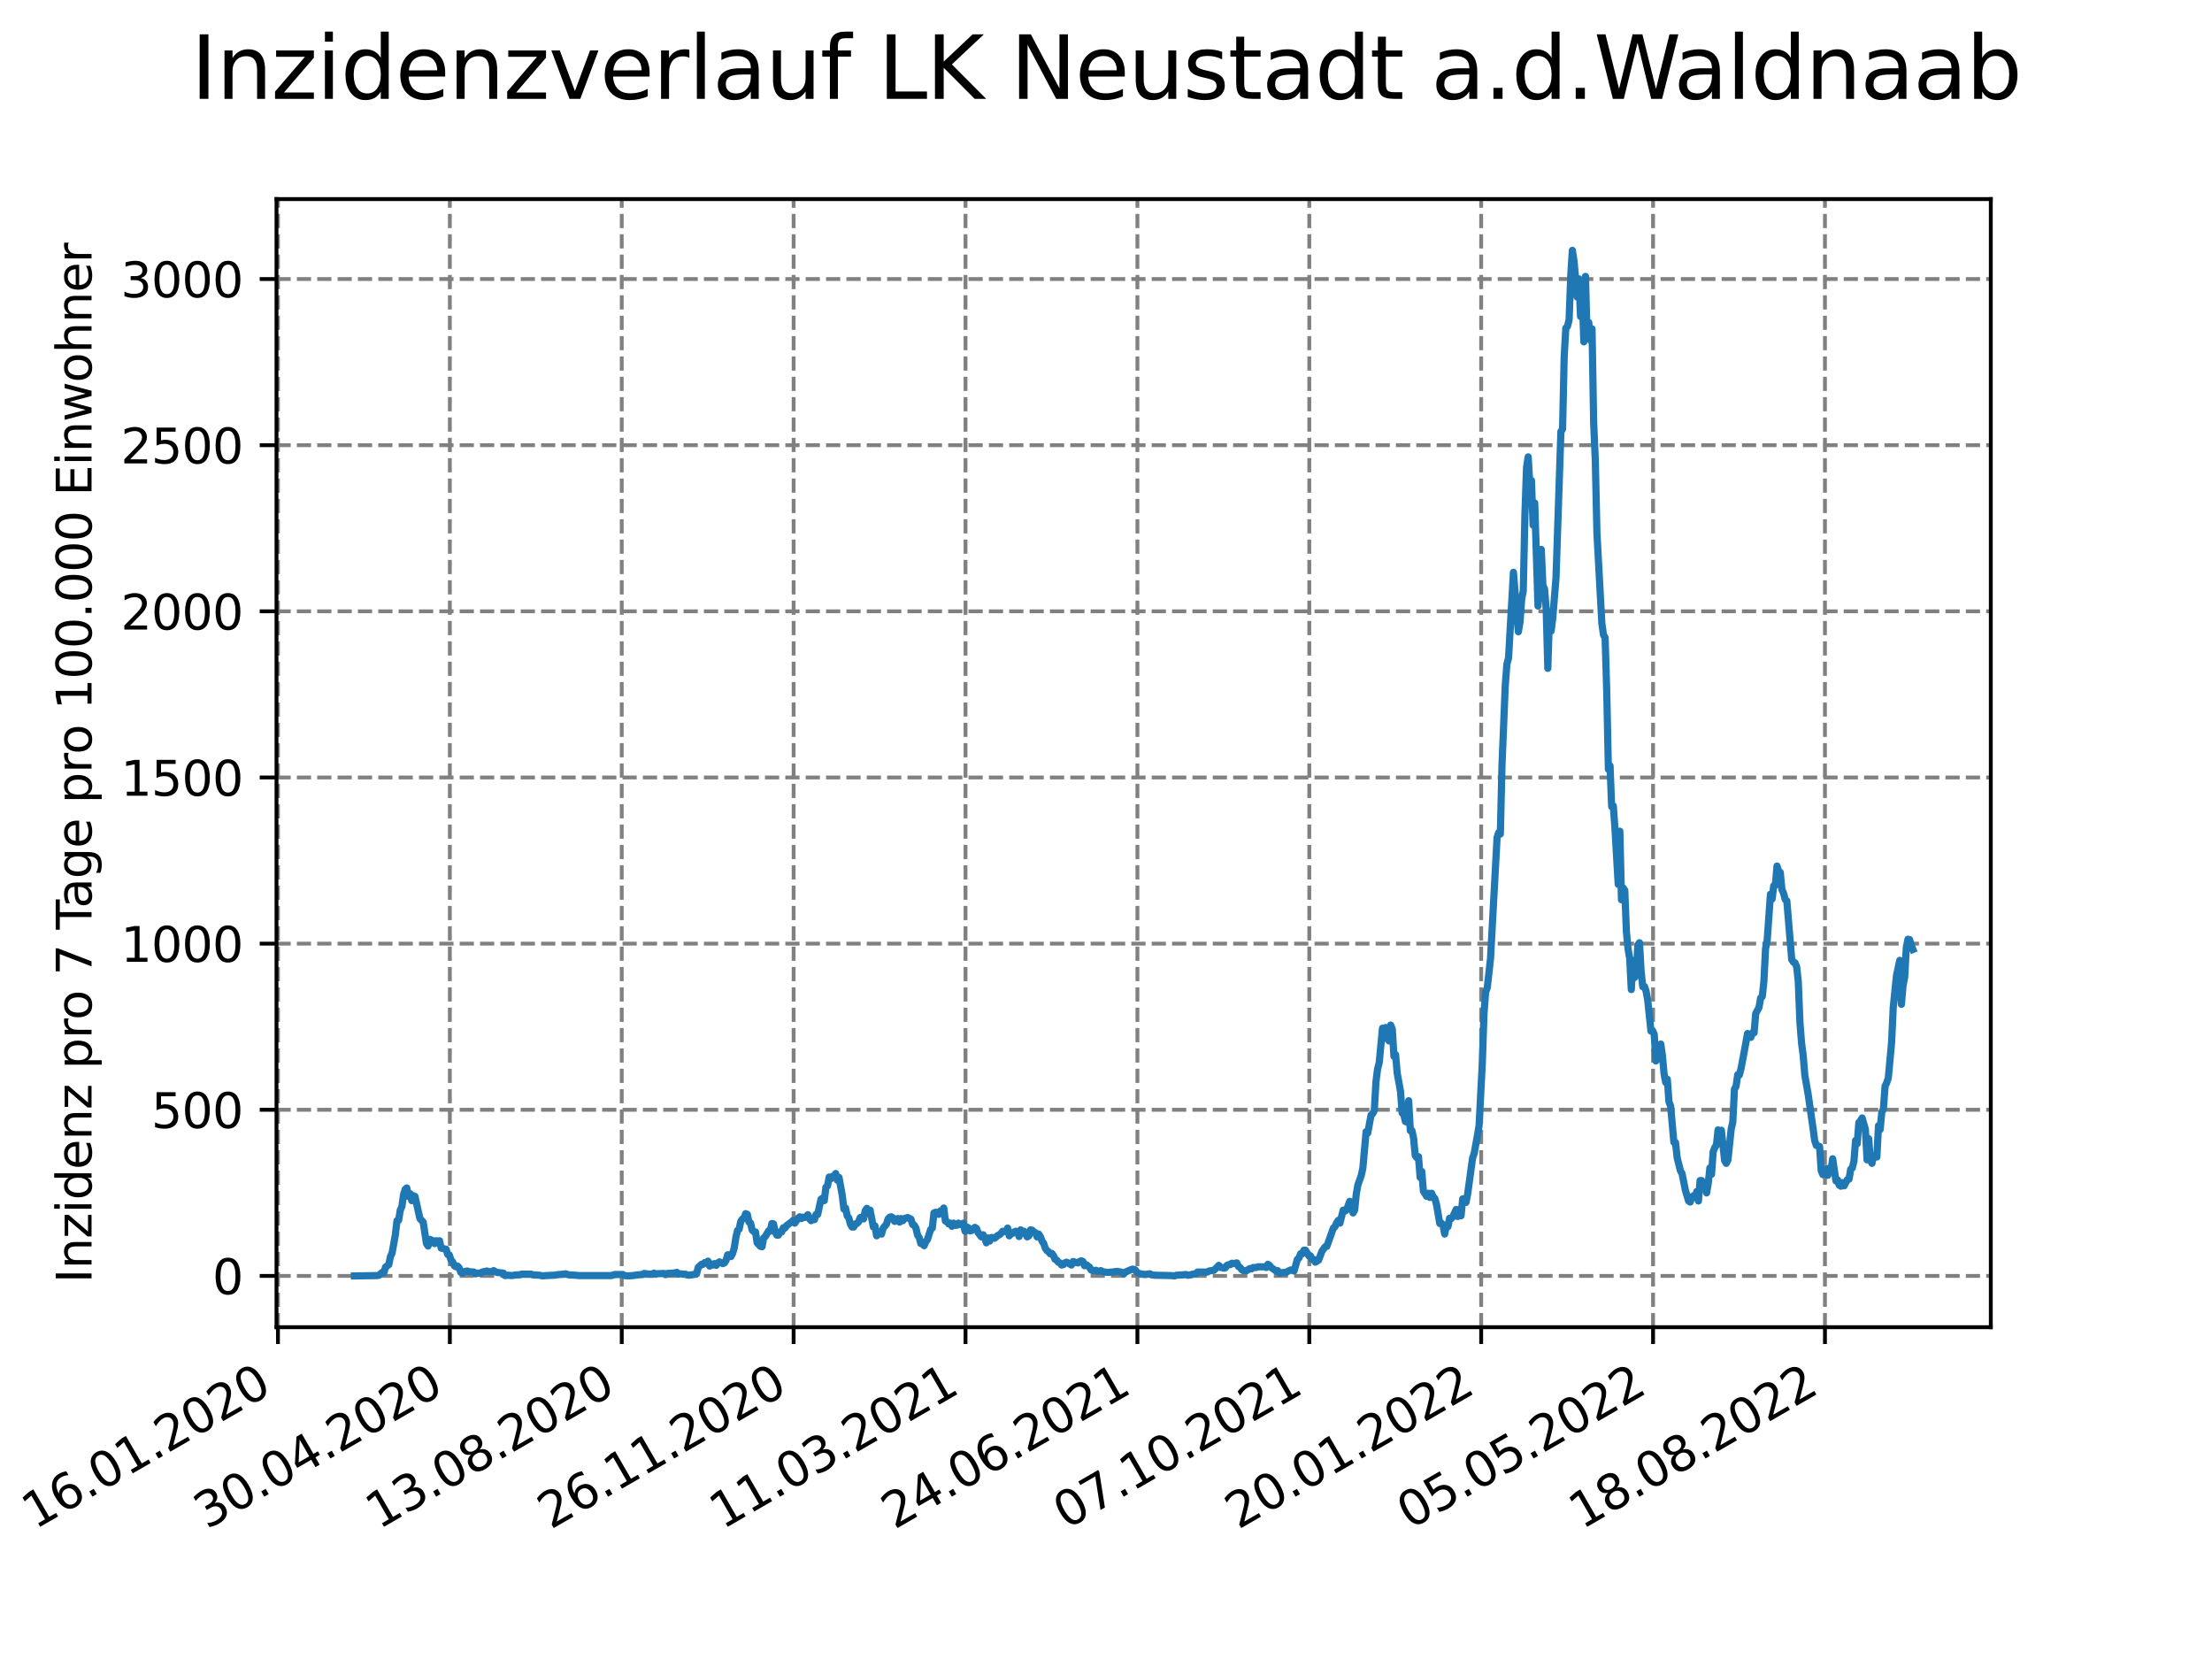 <?xml version="1.0" encoding="utf-8" standalone="no"?>
<!DOCTYPE svg PUBLIC "-//W3C//DTD SVG 1.1//EN"
  "http://www.w3.org/Graphics/SVG/1.1/DTD/svg11.dtd">
<svg xmlns:xlink="http://www.w3.org/1999/xlink" width="460.8pt" height="345.6pt" viewBox="0 0 460.8 345.6" xmlns="http://www.w3.org/2000/svg" version="1.1">
 <defs>
  <style type="text/css">*{stroke-linejoin: round; stroke-linecap: butt}</style>
 </defs>
 <g id="figure_1">
  <g id="patch_1">
   <path d="M 0 345.6 
L 460.8 345.6 
L 460.8 0 
L 0 0 
z
" style="fill: #ffffff"/>
  </g>
  <g id="axes_1">
   <g id="patch_2">
    <path d="M 57.6 276.48 
L 414.72 276.48 
L 414.72 41.472 
L 57.6 41.472 
z
" style="fill: #ffffff"/>
   </g>
   <g id="matplotlib.axis_1">
    <g id="xtick_1">
     <g id="line2d_1">
      <path d="M 57.904 276.48 
L 57.904 41.472 
" clip-path="url(#pd77831e9ac)" style="fill: none; stroke-dasharray: 2.96,1.28; stroke-dashoffset: 0; stroke: #808080; stroke-width: 0.8"/>
     </g>
     <g id="line2d_2">
      <defs>
       <path id="m53866cb292" d="M 0 0 
L 0 3.5 
" style="stroke: #000000; stroke-width: 0.8"/>
      </defs>
      <g>
       <use xlink:href="#m53866cb292" x="57.904" y="276.48" style="stroke: #000000; stroke-width: 0.8"/>
      </g>
     </g>
     <g id="text_1">
      <!-- 16.01.2020 -->
      <g transform="translate(7.279 318.689) rotate(-30) scale(0.1 -0.1)">
       <defs>
        <path id="DejaVuSans-31" d="M 794 531 
L 1825 531 
L 1825 4091 
L 703 3866 
L 703 4441 
L 1819 4666 
L 2450 4666 
L 2450 531 
L 3481 531 
L 3481 0 
L 794 0 
L 794 531 
z
" transform="scale(0.016)"/>
        <path id="DejaVuSans-36" d="M 2113 2584 
Q 1688 2584 1439 2293 
Q 1191 2003 1191 1497 
Q 1191 994 1439 701 
Q 1688 409 2113 409 
Q 2538 409 2786 701 
Q 3034 994 3034 1497 
Q 3034 2003 2786 2293 
Q 2538 2584 2113 2584 
z
M 3366 4563 
L 3366 3988 
Q 3128 4100 2886 4159 
Q 2644 4219 2406 4219 
Q 1781 4219 1451 3797 
Q 1122 3375 1075 2522 
Q 1259 2794 1537 2939 
Q 1816 3084 2150 3084 
Q 2853 3084 3261 2657 
Q 3669 2231 3669 1497 
Q 3669 778 3244 343 
Q 2819 -91 2113 -91 
Q 1303 -91 875 529 
Q 447 1150 447 2328 
Q 447 3434 972 4092 
Q 1497 4750 2381 4750 
Q 2619 4750 2861 4703 
Q 3103 4656 3366 4563 
z
" transform="scale(0.016)"/>
        <path id="DejaVuSans-2e" d="M 684 794 
L 1344 794 
L 1344 0 
L 684 0 
L 684 794 
z
" transform="scale(0.016)"/>
        <path id="DejaVuSans-30" d="M 2034 4250 
Q 1547 4250 1301 3770 
Q 1056 3291 1056 2328 
Q 1056 1369 1301 889 
Q 1547 409 2034 409 
Q 2525 409 2770 889 
Q 3016 1369 3016 2328 
Q 3016 3291 2770 3770 
Q 2525 4250 2034 4250 
z
M 2034 4750 
Q 2819 4750 3233 4129 
Q 3647 3509 3647 2328 
Q 3647 1150 3233 529 
Q 2819 -91 2034 -91 
Q 1250 -91 836 529 
Q 422 1150 422 2328 
Q 422 3509 836 4129 
Q 1250 4750 2034 4750 
z
" transform="scale(0.016)"/>
        <path id="DejaVuSans-32" d="M 1228 531 
L 3431 531 
L 3431 0 
L 469 0 
L 469 531 
Q 828 903 1448 1529 
Q 2069 2156 2228 2338 
Q 2531 2678 2651 2914 
Q 2772 3150 2772 3378 
Q 2772 3750 2511 3984 
Q 2250 4219 1831 4219 
Q 1534 4219 1204 4116 
Q 875 4013 500 3803 
L 500 4441 
Q 881 4594 1212 4672 
Q 1544 4750 1819 4750 
Q 2544 4750 2975 4387 
Q 3406 4025 3406 3419 
Q 3406 3131 3298 2873 
Q 3191 2616 2906 2266 
Q 2828 2175 2409 1742 
Q 1991 1309 1228 531 
z
" transform="scale(0.016)"/>
       </defs>
       <use xlink:href="#DejaVuSans-31"/>
       <use xlink:href="#DejaVuSans-36" x="63.623"/>
       <use xlink:href="#DejaVuSans-2e" x="127.246"/>
       <use xlink:href="#DejaVuSans-30" x="159.033"/>
       <use xlink:href="#DejaVuSans-31" x="222.656"/>
       <use xlink:href="#DejaVuSans-2e" x="286.279"/>
       <use xlink:href="#DejaVuSans-32" x="318.066"/>
       <use xlink:href="#DejaVuSans-30" x="381.689"/>
       <use xlink:href="#DejaVuSans-32" x="445.312"/>
       <use xlink:href="#DejaVuSans-30" x="508.936"/>
      </g>
     </g>
    </g>
    <g id="xtick_2">
     <g id="line2d_3">
      <path d="M 93.712 276.48 
L 93.712 41.472 
" clip-path="url(#pd77831e9ac)" style="fill: none; stroke-dasharray: 2.96,1.28; stroke-dashoffset: 0; stroke: #808080; stroke-width: 0.8"/>
     </g>
     <g id="line2d_4">
      <g>
       <use xlink:href="#m53866cb292" x="93.712" y="276.48" style="stroke: #000000; stroke-width: 0.8"/>
      </g>
     </g>
     <g id="text_2">
      <!-- 30.04.2020 -->
      <g transform="translate(43.086 318.689) rotate(-30) scale(0.1 -0.1)">
       <defs>
        <path id="DejaVuSans-33" d="M 2597 2516 
Q 3050 2419 3304 2112 
Q 3559 1806 3559 1356 
Q 3559 666 3084 287 
Q 2609 -91 1734 -91 
Q 1441 -91 1130 -33 
Q 819 25 488 141 
L 488 750 
Q 750 597 1062 519 
Q 1375 441 1716 441 
Q 2309 441 2620 675 
Q 2931 909 2931 1356 
Q 2931 1769 2642 2001 
Q 2353 2234 1838 2234 
L 1294 2234 
L 1294 2753 
L 1863 2753 
Q 2328 2753 2575 2939 
Q 2822 3125 2822 3475 
Q 2822 3834 2567 4026 
Q 2313 4219 1838 4219 
Q 1578 4219 1281 4162 
Q 984 4106 628 3988 
L 628 4550 
Q 988 4650 1302 4700 
Q 1616 4750 1894 4750 
Q 2613 4750 3031 4423 
Q 3450 4097 3450 3541 
Q 3450 3153 3228 2886 
Q 3006 2619 2597 2516 
z
" transform="scale(0.016)"/>
        <path id="DejaVuSans-34" d="M 2419 4116 
L 825 1625 
L 2419 1625 
L 2419 4116 
z
M 2253 4666 
L 3047 4666 
L 3047 1625 
L 3713 1625 
L 3713 1100 
L 3047 1100 
L 3047 0 
L 2419 0 
L 2419 1100 
L 313 1100 
L 313 1709 
L 2253 4666 
z
" transform="scale(0.016)"/>
       </defs>
       <use xlink:href="#DejaVuSans-33"/>
       <use xlink:href="#DejaVuSans-30" x="63.623"/>
       <use xlink:href="#DejaVuSans-2e" x="127.246"/>
       <use xlink:href="#DejaVuSans-30" x="159.033"/>
       <use xlink:href="#DejaVuSans-34" x="222.656"/>
       <use xlink:href="#DejaVuSans-2e" x="286.279"/>
       <use xlink:href="#DejaVuSans-32" x="318.066"/>
       <use xlink:href="#DejaVuSans-30" x="381.689"/>
       <use xlink:href="#DejaVuSans-32" x="445.312"/>
       <use xlink:href="#DejaVuSans-30" x="508.936"/>
      </g>
     </g>
    </g>
    <g id="xtick_3">
     <g id="line2d_5">
      <path d="M 129.519 276.48 
L 129.519 41.472 
" clip-path="url(#pd77831e9ac)" style="fill: none; stroke-dasharray: 2.96,1.28; stroke-dashoffset: 0; stroke: #808080; stroke-width: 0.8"/>
     </g>
     <g id="line2d_6">
      <g>
       <use xlink:href="#m53866cb292" x="129.519" y="276.48" style="stroke: #000000; stroke-width: 0.8"/>
      </g>
     </g>
     <g id="text_3">
      <!-- 13.08.2020 -->
      <g transform="translate(78.894 318.689) rotate(-30) scale(0.1 -0.1)">
       <defs>
        <path id="DejaVuSans-38" d="M 2034 2216 
Q 1584 2216 1326 1975 
Q 1069 1734 1069 1313 
Q 1069 891 1326 650 
Q 1584 409 2034 409 
Q 2484 409 2743 651 
Q 3003 894 3003 1313 
Q 3003 1734 2745 1975 
Q 2488 2216 2034 2216 
z
M 1403 2484 
Q 997 2584 770 2862 
Q 544 3141 544 3541 
Q 544 4100 942 4425 
Q 1341 4750 2034 4750 
Q 2731 4750 3128 4425 
Q 3525 4100 3525 3541 
Q 3525 3141 3298 2862 
Q 3072 2584 2669 2484 
Q 3125 2378 3379 2068 
Q 3634 1759 3634 1313 
Q 3634 634 3220 271 
Q 2806 -91 2034 -91 
Q 1263 -91 848 271 
Q 434 634 434 1313 
Q 434 1759 690 2068 
Q 947 2378 1403 2484 
z
M 1172 3481 
Q 1172 3119 1398 2916 
Q 1625 2713 2034 2713 
Q 2441 2713 2670 2916 
Q 2900 3119 2900 3481 
Q 2900 3844 2670 4047 
Q 2441 4250 2034 4250 
Q 1625 4250 1398 4047 
Q 1172 3844 1172 3481 
z
" transform="scale(0.016)"/>
       </defs>
       <use xlink:href="#DejaVuSans-31"/>
       <use xlink:href="#DejaVuSans-33" x="63.623"/>
       <use xlink:href="#DejaVuSans-2e" x="127.246"/>
       <use xlink:href="#DejaVuSans-30" x="159.033"/>
       <use xlink:href="#DejaVuSans-38" x="222.656"/>
       <use xlink:href="#DejaVuSans-2e" x="286.279"/>
       <use xlink:href="#DejaVuSans-32" x="318.066"/>
       <use xlink:href="#DejaVuSans-30" x="381.689"/>
       <use xlink:href="#DejaVuSans-32" x="445.312"/>
       <use xlink:href="#DejaVuSans-30" x="508.936"/>
      </g>
     </g>
    </g>
    <g id="xtick_4">
     <g id="line2d_7">
      <path d="M 165.327 276.48 
L 165.327 41.472 
" clip-path="url(#pd77831e9ac)" style="fill: none; stroke-dasharray: 2.96,1.28; stroke-dashoffset: 0; stroke: #808080; stroke-width: 0.8"/>
     </g>
     <g id="line2d_8">
      <g>
       <use xlink:href="#m53866cb292" x="165.327" y="276.48" style="stroke: #000000; stroke-width: 0.8"/>
      </g>
     </g>
     <g id="text_4">
      <!-- 26.11.2020 -->
      <g transform="translate(114.701 318.689) rotate(-30) scale(0.1 -0.1)">
       <use xlink:href="#DejaVuSans-32"/>
       <use xlink:href="#DejaVuSans-36" x="63.623"/>
       <use xlink:href="#DejaVuSans-2e" x="127.246"/>
       <use xlink:href="#DejaVuSans-31" x="159.033"/>
       <use xlink:href="#DejaVuSans-31" x="222.656"/>
       <use xlink:href="#DejaVuSans-2e" x="286.279"/>
       <use xlink:href="#DejaVuSans-32" x="318.066"/>
       <use xlink:href="#DejaVuSans-30" x="381.689"/>
       <use xlink:href="#DejaVuSans-32" x="445.312"/>
       <use xlink:href="#DejaVuSans-30" x="508.936"/>
      </g>
     </g>
    </g>
    <g id="xtick_5">
     <g id="line2d_9">
      <path d="M 201.134 276.48 
L 201.134 41.472 
" clip-path="url(#pd77831e9ac)" style="fill: none; stroke-dasharray: 2.96,1.28; stroke-dashoffset: 0; stroke: #808080; stroke-width: 0.8"/>
     </g>
     <g id="line2d_10">
      <g>
       <use xlink:href="#m53866cb292" x="201.134" y="276.48" style="stroke: #000000; stroke-width: 0.8"/>
      </g>
     </g>
     <g id="text_5">
      <!-- 11.03.2021 -->
      <g transform="translate(150.509 318.689) rotate(-30) scale(0.1 -0.1)">
       <use xlink:href="#DejaVuSans-31"/>
       <use xlink:href="#DejaVuSans-31" x="63.623"/>
       <use xlink:href="#DejaVuSans-2e" x="127.246"/>
       <use xlink:href="#DejaVuSans-30" x="159.033"/>
       <use xlink:href="#DejaVuSans-33" x="222.656"/>
       <use xlink:href="#DejaVuSans-2e" x="286.279"/>
       <use xlink:href="#DejaVuSans-32" x="318.066"/>
       <use xlink:href="#DejaVuSans-30" x="381.689"/>
       <use xlink:href="#DejaVuSans-32" x="445.312"/>
       <use xlink:href="#DejaVuSans-31" x="508.936"/>
      </g>
     </g>
    </g>
    <g id="xtick_6">
     <g id="line2d_11">
      <path d="M 236.942 276.48 
L 236.942 41.472 
" clip-path="url(#pd77831e9ac)" style="fill: none; stroke-dasharray: 2.96,1.28; stroke-dashoffset: 0; stroke: #808080; stroke-width: 0.8"/>
     </g>
     <g id="line2d_12">
      <g>
       <use xlink:href="#m53866cb292" x="236.942" y="276.48" style="stroke: #000000; stroke-width: 0.8"/>
      </g>
     </g>
     <g id="text_6">
      <!-- 24.06.2021 -->
      <g transform="translate(186.316 318.689) rotate(-30) scale(0.1 -0.1)">
       <use xlink:href="#DejaVuSans-32"/>
       <use xlink:href="#DejaVuSans-34" x="63.623"/>
       <use xlink:href="#DejaVuSans-2e" x="127.246"/>
       <use xlink:href="#DejaVuSans-30" x="159.033"/>
       <use xlink:href="#DejaVuSans-36" x="222.656"/>
       <use xlink:href="#DejaVuSans-2e" x="286.279"/>
       <use xlink:href="#DejaVuSans-32" x="318.066"/>
       <use xlink:href="#DejaVuSans-30" x="381.689"/>
       <use xlink:href="#DejaVuSans-32" x="445.312"/>
       <use xlink:href="#DejaVuSans-31" x="508.936"/>
      </g>
     </g>
    </g>
    <g id="xtick_7">
     <g id="line2d_13">
      <path d="M 272.749 276.48 
L 272.749 41.472 
" clip-path="url(#pd77831e9ac)" style="fill: none; stroke-dasharray: 2.96,1.28; stroke-dashoffset: 0; stroke: #808080; stroke-width: 0.8"/>
     </g>
     <g id="line2d_14">
      <g>
       <use xlink:href="#m53866cb292" x="272.749" y="276.48" style="stroke: #000000; stroke-width: 0.8"/>
      </g>
     </g>
     <g id="text_7">
      <!-- 07.10.2021 -->
      <g transform="translate(222.124 318.689) rotate(-30) scale(0.1 -0.1)">
       <defs>
        <path id="DejaVuSans-37" d="M 525 4666 
L 3525 4666 
L 3525 4397 
L 1831 0 
L 1172 0 
L 2766 4134 
L 525 4134 
L 525 4666 
z
" transform="scale(0.016)"/>
       </defs>
       <use xlink:href="#DejaVuSans-30"/>
       <use xlink:href="#DejaVuSans-37" x="63.623"/>
       <use xlink:href="#DejaVuSans-2e" x="127.246"/>
       <use xlink:href="#DejaVuSans-31" x="159.033"/>
       <use xlink:href="#DejaVuSans-30" x="222.656"/>
       <use xlink:href="#DejaVuSans-2e" x="286.279"/>
       <use xlink:href="#DejaVuSans-32" x="318.066"/>
       <use xlink:href="#DejaVuSans-30" x="381.689"/>
       <use xlink:href="#DejaVuSans-32" x="445.312"/>
       <use xlink:href="#DejaVuSans-31" x="508.936"/>
      </g>
     </g>
    </g>
    <g id="xtick_8">
     <g id="line2d_15">
      <path d="M 308.556 276.48 
L 308.556 41.472 
" clip-path="url(#pd77831e9ac)" style="fill: none; stroke-dasharray: 2.96,1.28; stroke-dashoffset: 0; stroke: #808080; stroke-width: 0.8"/>
     </g>
     <g id="line2d_16">
      <g>
       <use xlink:href="#m53866cb292" x="308.556" y="276.48" style="stroke: #000000; stroke-width: 0.8"/>
      </g>
     </g>
     <g id="text_8">
      <!-- 20.01.2022 -->
      <g transform="translate(257.931 318.689) rotate(-30) scale(0.1 -0.1)">
       <use xlink:href="#DejaVuSans-32"/>
       <use xlink:href="#DejaVuSans-30" x="63.623"/>
       <use xlink:href="#DejaVuSans-2e" x="127.246"/>
       <use xlink:href="#DejaVuSans-30" x="159.033"/>
       <use xlink:href="#DejaVuSans-31" x="222.656"/>
       <use xlink:href="#DejaVuSans-2e" x="286.279"/>
       <use xlink:href="#DejaVuSans-32" x="318.066"/>
       <use xlink:href="#DejaVuSans-30" x="381.689"/>
       <use xlink:href="#DejaVuSans-32" x="445.312"/>
       <use xlink:href="#DejaVuSans-32" x="508.936"/>
      </g>
     </g>
    </g>
    <g id="xtick_9">
     <g id="line2d_17">
      <path d="M 344.364 276.48 
L 344.364 41.472 
" clip-path="url(#pd77831e9ac)" style="fill: none; stroke-dasharray: 2.96,1.28; stroke-dashoffset: 0; stroke: #808080; stroke-width: 0.8"/>
     </g>
     <g id="line2d_18">
      <g>
       <use xlink:href="#m53866cb292" x="344.364" y="276.48" style="stroke: #000000; stroke-width: 0.8"/>
      </g>
     </g>
     <g id="text_9">
      <!-- 05.05.2022 -->
      <g transform="translate(293.739 318.689) rotate(-30) scale(0.1 -0.1)">
       <defs>
        <path id="DejaVuSans-35" d="M 691 4666 
L 3169 4666 
L 3169 4134 
L 1269 4134 
L 1269 2991 
Q 1406 3038 1543 3061 
Q 1681 3084 1819 3084 
Q 2600 3084 3056 2656 
Q 3513 2228 3513 1497 
Q 3513 744 3044 326 
Q 2575 -91 1722 -91 
Q 1428 -91 1123 -41 
Q 819 9 494 109 
L 494 744 
Q 775 591 1075 516 
Q 1375 441 1709 441 
Q 2250 441 2565 725 
Q 2881 1009 2881 1497 
Q 2881 1984 2565 2268 
Q 2250 2553 1709 2553 
Q 1456 2553 1204 2497 
Q 953 2441 691 2322 
L 691 4666 
z
" transform="scale(0.016)"/>
       </defs>
       <use xlink:href="#DejaVuSans-30"/>
       <use xlink:href="#DejaVuSans-35" x="63.623"/>
       <use xlink:href="#DejaVuSans-2e" x="127.246"/>
       <use xlink:href="#DejaVuSans-30" x="159.033"/>
       <use xlink:href="#DejaVuSans-35" x="222.656"/>
       <use xlink:href="#DejaVuSans-2e" x="286.279"/>
       <use xlink:href="#DejaVuSans-32" x="318.066"/>
       <use xlink:href="#DejaVuSans-30" x="381.689"/>
       <use xlink:href="#DejaVuSans-32" x="445.312"/>
       <use xlink:href="#DejaVuSans-32" x="508.936"/>
      </g>
     </g>
    </g>
    <g id="xtick_10">
     <g id="line2d_19">
      <path d="M 380.171 276.48 
L 380.171 41.472 
" clip-path="url(#pd77831e9ac)" style="fill: none; stroke-dasharray: 2.96,1.28; stroke-dashoffset: 0; stroke: #808080; stroke-width: 0.8"/>
     </g>
     <g id="line2d_20">
      <g>
       <use xlink:href="#m53866cb292" x="380.171" y="276.48" style="stroke: #000000; stroke-width: 0.8"/>
      </g>
     </g>
     <g id="text_10">
      <!-- 18.08.2022 -->
      <g transform="translate(329.546 318.689) rotate(-30) scale(0.1 -0.1)">
       <use xlink:href="#DejaVuSans-31"/>
       <use xlink:href="#DejaVuSans-38" x="63.623"/>
       <use xlink:href="#DejaVuSans-2e" x="127.246"/>
       <use xlink:href="#DejaVuSans-30" x="159.033"/>
       <use xlink:href="#DejaVuSans-38" x="222.656"/>
       <use xlink:href="#DejaVuSans-2e" x="286.279"/>
       <use xlink:href="#DejaVuSans-32" x="318.066"/>
       <use xlink:href="#DejaVuSans-30" x="381.689"/>
       <use xlink:href="#DejaVuSans-32" x="445.312"/>
       <use xlink:href="#DejaVuSans-32" x="508.936"/>
      </g>
     </g>
    </g>
   </g>
   <g id="matplotlib.axis_2">
    <g id="ytick_1">
     <g id="line2d_21">
      <path d="M 57.6 265.798 
L 414.72 265.798 
" clip-path="url(#pd77831e9ac)" style="fill: none; stroke-dasharray: 2.96,1.28; stroke-dashoffset: 0; stroke: #808080; stroke-width: 0.8"/>
     </g>
     <g id="line2d_22">
      <defs>
       <path id="m46c78771cb" d="M 0 0 
L -3.5 0 
" style="stroke: #000000; stroke-width: 0.8"/>
      </defs>
      <g>
       <use xlink:href="#m46c78771cb" x="57.6" y="265.798" style="stroke: #000000; stroke-width: 0.8"/>
      </g>
     </g>
     <g id="text_11">
      <!-- 0 -->
      <g transform="translate(44.237 269.597) scale(0.1 -0.1)">
       <use xlink:href="#DejaVuSans-30"/>
      </g>
     </g>
    </g>
    <g id="ytick_2">
     <g id="line2d_23">
      <path d="M 57.6 231.186 
L 414.72 231.186 
" clip-path="url(#pd77831e9ac)" style="fill: none; stroke-dasharray: 2.96,1.28; stroke-dashoffset: 0; stroke: #808080; stroke-width: 0.8"/>
     </g>
     <g id="line2d_24">
      <g>
       <use xlink:href="#m46c78771cb" x="57.6" y="231.186" style="stroke: #000000; stroke-width: 0.8"/>
      </g>
     </g>
     <g id="text_12">
      <!-- 500 -->
      <g transform="translate(31.512 234.985) scale(0.1 -0.1)">
       <use xlink:href="#DejaVuSans-35"/>
       <use xlink:href="#DejaVuSans-30" x="63.623"/>
       <use xlink:href="#DejaVuSans-30" x="127.246"/>
      </g>
     </g>
    </g>
    <g id="ytick_3">
     <g id="line2d_25">
      <path d="M 57.6 196.574 
L 414.72 196.574 
" clip-path="url(#pd77831e9ac)" style="fill: none; stroke-dasharray: 2.96,1.28; stroke-dashoffset: 0; stroke: #808080; stroke-width: 0.8"/>
     </g>
     <g id="line2d_26">
      <g>
       <use xlink:href="#m46c78771cb" x="57.6" y="196.574" style="stroke: #000000; stroke-width: 0.8"/>
      </g>
     </g>
     <g id="text_13">
      <!-- 1000 -->
      <g transform="translate(25.15 200.374) scale(0.1 -0.1)">
       <use xlink:href="#DejaVuSans-31"/>
       <use xlink:href="#DejaVuSans-30" x="63.623"/>
       <use xlink:href="#DejaVuSans-30" x="127.246"/>
       <use xlink:href="#DejaVuSans-30" x="190.869"/>
      </g>
     </g>
    </g>
    <g id="ytick_4">
     <g id="line2d_27">
      <path d="M 57.6 161.963 
L 414.72 161.963 
" clip-path="url(#pd77831e9ac)" style="fill: none; stroke-dasharray: 2.96,1.28; stroke-dashoffset: 0; stroke: #808080; stroke-width: 0.8"/>
     </g>
     <g id="line2d_28">
      <g>
       <use xlink:href="#m46c78771cb" x="57.6" y="161.963" style="stroke: #000000; stroke-width: 0.8"/>
      </g>
     </g>
     <g id="text_14">
      <!-- 1500 -->
      <g transform="translate(25.15 165.762) scale(0.1 -0.1)">
       <use xlink:href="#DejaVuSans-31"/>
       <use xlink:href="#DejaVuSans-35" x="63.623"/>
       <use xlink:href="#DejaVuSans-30" x="127.246"/>
       <use xlink:href="#DejaVuSans-30" x="190.869"/>
      </g>
     </g>
    </g>
    <g id="ytick_5">
     <g id="line2d_29">
      <path d="M 57.6 127.351 
L 414.72 127.351 
" clip-path="url(#pd77831e9ac)" style="fill: none; stroke-dasharray: 2.96,1.28; stroke-dashoffset: 0; stroke: #808080; stroke-width: 0.8"/>
     </g>
     <g id="line2d_30">
      <g>
       <use xlink:href="#m46c78771cb" x="57.6" y="127.351" style="stroke: #000000; stroke-width: 0.8"/>
      </g>
     </g>
     <g id="text_15">
      <!-- 2000 -->
      <g transform="translate(25.15 131.15) scale(0.1 -0.1)">
       <use xlink:href="#DejaVuSans-32"/>
       <use xlink:href="#DejaVuSans-30" x="63.623"/>
       <use xlink:href="#DejaVuSans-30" x="127.246"/>
       <use xlink:href="#DejaVuSans-30" x="190.869"/>
      </g>
     </g>
    </g>
    <g id="ytick_6">
     <g id="line2d_31">
      <path d="M 57.6 92.739 
L 414.72 92.739 
" clip-path="url(#pd77831e9ac)" style="fill: none; stroke-dasharray: 2.96,1.28; stroke-dashoffset: 0; stroke: #808080; stroke-width: 0.8"/>
     </g>
     <g id="line2d_32">
      <g>
       <use xlink:href="#m46c78771cb" x="57.6" y="92.739" style="stroke: #000000; stroke-width: 0.8"/>
      </g>
     </g>
     <g id="text_16">
      <!-- 2500 -->
      <g transform="translate(25.15 96.538) scale(0.1 -0.1)">
       <use xlink:href="#DejaVuSans-32"/>
       <use xlink:href="#DejaVuSans-35" x="63.623"/>
       <use xlink:href="#DejaVuSans-30" x="127.246"/>
       <use xlink:href="#DejaVuSans-30" x="190.869"/>
      </g>
     </g>
    </g>
    <g id="ytick_7">
     <g id="line2d_33">
      <path d="M 57.6 58.127 
L 414.72 58.127 
" clip-path="url(#pd77831e9ac)" style="fill: none; stroke-dasharray: 2.96,1.28; stroke-dashoffset: 0; stroke: #808080; stroke-width: 0.8"/>
     </g>
     <g id="line2d_34">
      <g>
       <use xlink:href="#m46c78771cb" x="57.6" y="58.127" style="stroke: #000000; stroke-width: 0.8"/>
      </g>
     </g>
     <g id="text_17">
      <!-- 3000 -->
      <g transform="translate(25.15 61.927) scale(0.1 -0.1)">
       <use xlink:href="#DejaVuSans-33"/>
       <use xlink:href="#DejaVuSans-30" x="63.623"/>
       <use xlink:href="#DejaVuSans-30" x="127.246"/>
       <use xlink:href="#DejaVuSans-30" x="190.869"/>
      </g>
     </g>
    </g>
    <g id="text_18">
     <!-- Inzidenz pro 7 Tage pro 100.000 Einwohner -->
     <g transform="translate(19.07 267.301) rotate(-90) scale(0.1 -0.1)">
      <defs>
       <path id="DejaVuSans-49" d="M 628 4666 
L 1259 4666 
L 1259 0 
L 628 0 
L 628 4666 
z
" transform="scale(0.016)"/>
       <path id="DejaVuSans-6e" d="M 3513 2113 
L 3513 0 
L 2938 0 
L 2938 2094 
Q 2938 2591 2744 2837 
Q 2550 3084 2163 3084 
Q 1697 3084 1428 2787 
Q 1159 2491 1159 1978 
L 1159 0 
L 581 0 
L 581 3500 
L 1159 3500 
L 1159 2956 
Q 1366 3272 1645 3428 
Q 1925 3584 2291 3584 
Q 2894 3584 3203 3211 
Q 3513 2838 3513 2113 
z
" transform="scale(0.016)"/>
       <path id="DejaVuSans-7a" d="M 353 3500 
L 3084 3500 
L 3084 2975 
L 922 459 
L 3084 459 
L 3084 0 
L 275 0 
L 275 525 
L 2438 3041 
L 353 3041 
L 353 3500 
z
" transform="scale(0.016)"/>
       <path id="DejaVuSans-69" d="M 603 3500 
L 1178 3500 
L 1178 0 
L 603 0 
L 603 3500 
z
M 603 4863 
L 1178 4863 
L 1178 4134 
L 603 4134 
L 603 4863 
z
" transform="scale(0.016)"/>
       <path id="DejaVuSans-64" d="M 2906 2969 
L 2906 4863 
L 3481 4863 
L 3481 0 
L 2906 0 
L 2906 525 
Q 2725 213 2448 61 
Q 2172 -91 1784 -91 
Q 1150 -91 751 415 
Q 353 922 353 1747 
Q 353 2572 751 3078 
Q 1150 3584 1784 3584 
Q 2172 3584 2448 3432 
Q 2725 3281 2906 2969 
z
M 947 1747 
Q 947 1113 1208 752 
Q 1469 391 1925 391 
Q 2381 391 2643 752 
Q 2906 1113 2906 1747 
Q 2906 2381 2643 2742 
Q 2381 3103 1925 3103 
Q 1469 3103 1208 2742 
Q 947 2381 947 1747 
z
" transform="scale(0.016)"/>
       <path id="DejaVuSans-65" d="M 3597 1894 
L 3597 1613 
L 953 1613 
Q 991 1019 1311 708 
Q 1631 397 2203 397 
Q 2534 397 2845 478 
Q 3156 559 3463 722 
L 3463 178 
Q 3153 47 2828 -22 
Q 2503 -91 2169 -91 
Q 1331 -91 842 396 
Q 353 884 353 1716 
Q 353 2575 817 3079 
Q 1281 3584 2069 3584 
Q 2775 3584 3186 3129 
Q 3597 2675 3597 1894 
z
M 3022 2063 
Q 3016 2534 2758 2815 
Q 2500 3097 2075 3097 
Q 1594 3097 1305 2825 
Q 1016 2553 972 2059 
L 3022 2063 
z
" transform="scale(0.016)"/>
       <path id="DejaVuSans-20" transform="scale(0.016)"/>
       <path id="DejaVuSans-70" d="M 1159 525 
L 1159 -1331 
L 581 -1331 
L 581 3500 
L 1159 3500 
L 1159 2969 
Q 1341 3281 1617 3432 
Q 1894 3584 2278 3584 
Q 2916 3584 3314 3078 
Q 3713 2572 3713 1747 
Q 3713 922 3314 415 
Q 2916 -91 2278 -91 
Q 1894 -91 1617 61 
Q 1341 213 1159 525 
z
M 3116 1747 
Q 3116 2381 2855 2742 
Q 2594 3103 2138 3103 
Q 1681 3103 1420 2742 
Q 1159 2381 1159 1747 
Q 1159 1113 1420 752 
Q 1681 391 2138 391 
Q 2594 391 2855 752 
Q 3116 1113 3116 1747 
z
" transform="scale(0.016)"/>
       <path id="DejaVuSans-72" d="M 2631 2963 
Q 2534 3019 2420 3045 
Q 2306 3072 2169 3072 
Q 1681 3072 1420 2755 
Q 1159 2438 1159 1844 
L 1159 0 
L 581 0 
L 581 3500 
L 1159 3500 
L 1159 2956 
Q 1341 3275 1631 3429 
Q 1922 3584 2338 3584 
Q 2397 3584 2469 3576 
Q 2541 3569 2628 3553 
L 2631 2963 
z
" transform="scale(0.016)"/>
       <path id="DejaVuSans-6f" d="M 1959 3097 
Q 1497 3097 1228 2736 
Q 959 2375 959 1747 
Q 959 1119 1226 758 
Q 1494 397 1959 397 
Q 2419 397 2687 759 
Q 2956 1122 2956 1747 
Q 2956 2369 2687 2733 
Q 2419 3097 1959 3097 
z
M 1959 3584 
Q 2709 3584 3137 3096 
Q 3566 2609 3566 1747 
Q 3566 888 3137 398 
Q 2709 -91 1959 -91 
Q 1206 -91 779 398 
Q 353 888 353 1747 
Q 353 2609 779 3096 
Q 1206 3584 1959 3584 
z
" transform="scale(0.016)"/>
       <path id="DejaVuSans-54" d="M -19 4666 
L 3928 4666 
L 3928 4134 
L 2272 4134 
L 2272 0 
L 1638 0 
L 1638 4134 
L -19 4134 
L -19 4666 
z
" transform="scale(0.016)"/>
       <path id="DejaVuSans-61" d="M 2194 1759 
Q 1497 1759 1228 1600 
Q 959 1441 959 1056 
Q 959 750 1161 570 
Q 1363 391 1709 391 
Q 2188 391 2477 730 
Q 2766 1069 2766 1631 
L 2766 1759 
L 2194 1759 
z
M 3341 1997 
L 3341 0 
L 2766 0 
L 2766 531 
Q 2569 213 2275 61 
Q 1981 -91 1556 -91 
Q 1019 -91 701 211 
Q 384 513 384 1019 
Q 384 1609 779 1909 
Q 1175 2209 1959 2209 
L 2766 2209 
L 2766 2266 
Q 2766 2663 2505 2880 
Q 2244 3097 1772 3097 
Q 1472 3097 1187 3025 
Q 903 2953 641 2809 
L 641 3341 
Q 956 3463 1253 3523 
Q 1550 3584 1831 3584 
Q 2591 3584 2966 3190 
Q 3341 2797 3341 1997 
z
" transform="scale(0.016)"/>
       <path id="DejaVuSans-67" d="M 2906 1791 
Q 2906 2416 2648 2759 
Q 2391 3103 1925 3103 
Q 1463 3103 1205 2759 
Q 947 2416 947 1791 
Q 947 1169 1205 825 
Q 1463 481 1925 481 
Q 2391 481 2648 825 
Q 2906 1169 2906 1791 
z
M 3481 434 
Q 3481 -459 3084 -895 
Q 2688 -1331 1869 -1331 
Q 1566 -1331 1297 -1286 
Q 1028 -1241 775 -1147 
L 775 -588 
Q 1028 -725 1275 -790 
Q 1522 -856 1778 -856 
Q 2344 -856 2625 -561 
Q 2906 -266 2906 331 
L 2906 616 
Q 2728 306 2450 153 
Q 2172 0 1784 0 
Q 1141 0 747 490 
Q 353 981 353 1791 
Q 353 2603 747 3093 
Q 1141 3584 1784 3584 
Q 2172 3584 2450 3431 
Q 2728 3278 2906 2969 
L 2906 3500 
L 3481 3500 
L 3481 434 
z
" transform="scale(0.016)"/>
       <path id="DejaVuSans-45" d="M 628 4666 
L 3578 4666 
L 3578 4134 
L 1259 4134 
L 1259 2753 
L 3481 2753 
L 3481 2222 
L 1259 2222 
L 1259 531 
L 3634 531 
L 3634 0 
L 628 0 
L 628 4666 
z
" transform="scale(0.016)"/>
       <path id="DejaVuSans-77" d="M 269 3500 
L 844 3500 
L 1563 769 
L 2278 3500 
L 2956 3500 
L 3675 769 
L 4391 3500 
L 4966 3500 
L 4050 0 
L 3372 0 
L 2619 2869 
L 1863 0 
L 1184 0 
L 269 3500 
z
" transform="scale(0.016)"/>
       <path id="DejaVuSans-68" d="M 3513 2113 
L 3513 0 
L 2938 0 
L 2938 2094 
Q 2938 2591 2744 2837 
Q 2550 3084 2163 3084 
Q 1697 3084 1428 2787 
Q 1159 2491 1159 1978 
L 1159 0 
L 581 0 
L 581 4863 
L 1159 4863 
L 1159 2956 
Q 1366 3272 1645 3428 
Q 1925 3584 2291 3584 
Q 2894 3584 3203 3211 
Q 3513 2838 3513 2113 
z
" transform="scale(0.016)"/>
      </defs>
      <use xlink:href="#DejaVuSans-49"/>
      <use xlink:href="#DejaVuSans-6e" x="29.492"/>
      <use xlink:href="#DejaVuSans-7a" x="92.871"/>
      <use xlink:href="#DejaVuSans-69" x="145.361"/>
      <use xlink:href="#DejaVuSans-64" x="173.145"/>
      <use xlink:href="#DejaVuSans-65" x="236.621"/>
      <use xlink:href="#DejaVuSans-6e" x="298.145"/>
      <use xlink:href="#DejaVuSans-7a" x="361.523"/>
      <use xlink:href="#DejaVuSans-20" x="414.014"/>
      <use xlink:href="#DejaVuSans-70" x="445.801"/>
      <use xlink:href="#DejaVuSans-72" x="509.277"/>
      <use xlink:href="#DejaVuSans-6f" x="548.141"/>
      <use xlink:href="#DejaVuSans-20" x="609.322"/>
      <use xlink:href="#DejaVuSans-37" x="641.109"/>
      <use xlink:href="#DejaVuSans-20" x="704.732"/>
      <use xlink:href="#DejaVuSans-54" x="736.52"/>
      <use xlink:href="#DejaVuSans-61" x="781.104"/>
      <use xlink:href="#DejaVuSans-67" x="842.383"/>
      <use xlink:href="#DejaVuSans-65" x="905.859"/>
      <use xlink:href="#DejaVuSans-20" x="967.383"/>
      <use xlink:href="#DejaVuSans-70" x="999.17"/>
      <use xlink:href="#DejaVuSans-72" x="1062.646"/>
      <use xlink:href="#DejaVuSans-6f" x="1101.51"/>
      <use xlink:href="#DejaVuSans-20" x="1162.691"/>
      <use xlink:href="#DejaVuSans-31" x="1194.479"/>
      <use xlink:href="#DejaVuSans-30" x="1258.102"/>
      <use xlink:href="#DejaVuSans-30" x="1321.725"/>
      <use xlink:href="#DejaVuSans-2e" x="1385.348"/>
      <use xlink:href="#DejaVuSans-30" x="1417.135"/>
      <use xlink:href="#DejaVuSans-30" x="1480.758"/>
      <use xlink:href="#DejaVuSans-30" x="1544.381"/>
      <use xlink:href="#DejaVuSans-20" x="1608.004"/>
      <use xlink:href="#DejaVuSans-45" x="1639.791"/>
      <use xlink:href="#DejaVuSans-69" x="1702.975"/>
      <use xlink:href="#DejaVuSans-6e" x="1730.758"/>
      <use xlink:href="#DejaVuSans-77" x="1794.137"/>
      <use xlink:href="#DejaVuSans-6f" x="1875.924"/>
      <use xlink:href="#DejaVuSans-68" x="1937.105"/>
      <use xlink:href="#DejaVuSans-6e" x="2000.484"/>
      <use xlink:href="#DejaVuSans-65" x="2063.863"/>
      <use xlink:href="#DejaVuSans-72" x="2125.387"/>
     </g>
    </g>
   </g>
   <g id="line2d_35">
    <path d="M 73.833 265.798 
L 78.607 265.725 
L 78.948 265.651 
L 79.63 265.065 
L 79.971 265.138 
L 80.312 263.966 
L 80.994 263.453 
L 81.335 261.767 
L 81.676 261.034 
L 82.358 257.223 
L 82.699 254.291 
L 83.04 254.218 
L 83.381 252.092 
L 83.722 251.359 
L 84.063 248.868 
L 84.404 247.768 
L 84.745 247.475 
L 85.087 249.234 
L 85.428 248.648 
L 85.769 250.114 
L 86.11 249.087 
L 86.451 249.234 
L 87.474 253.851 
L 88.156 254.584 
L 88.838 259.055 
L 89.179 259.568 
L 89.52 258.176 
L 90.202 258.469 
L 90.543 259.055 
L 90.884 258.469 
L 91.225 258.762 
L 91.566 258.469 
L 91.907 260.008 
L 92.93 260.228 
L 93.271 261.327 
L 93.612 261.474 
L 93.953 262.5 
L 94.294 262.866 
L 94.635 263.672 
L 94.976 263.892 
L 95.317 263.746 
L 95.658 264.112 
L 95.999 265.065 
L 96.34 265.211 
L 96.681 264.918 
L 97.363 264.772 
L 97.704 264.918 
L 98.727 264.992 
L 99.068 265.358 
L 99.41 265.211 
L 100.092 265.211 
L 100.433 264.992 
L 101.456 264.772 
L 101.797 264.918 
L 102.479 264.918 
L 102.82 264.698 
L 103.502 265.065 
L 104.184 265.138 
L 104.866 265.211 
L 105.207 265.725 
L 105.889 265.651 
L 106.571 265.725 
L 107.594 265.578 
L 108.276 265.578 
L 108.617 265.431 
L 110.663 265.431 
L 111.004 265.578 
L 112.368 265.651 
L 113.05 265.798 
L 113.732 265.725 
L 115.438 265.651 
L 116.461 265.505 
L 117.484 265.431 
L 117.825 265.358 
L 118.507 265.578 
L 119.871 265.651 
L 120.553 265.725 
L 127.373 265.725 
L 128.055 265.505 
L 129.761 265.505 
L 130.102 265.725 
L 130.784 265.798 
L 131.807 265.725 
L 132.83 265.578 
L 133.853 265.505 
L 134.194 265.285 
L 135.217 265.431 
L 135.899 265.431 
L 136.24 265.211 
L 136.581 265.358 
L 138.286 265.285 
L 138.627 265.505 
L 138.968 265.285 
L 140.332 265.211 
L 141.014 265.065 
L 141.355 265.431 
L 141.696 265.358 
L 142.378 265.431 
L 142.72 265.431 
L 143.402 265.651 
L 144.084 265.578 
L 145.107 265.358 
L 145.448 264.039 
L 146.13 263.379 
L 146.471 263.379 
L 146.812 263.013 
L 147.153 263.086 
L 147.494 262.72 
L 147.835 263.746 
L 148.176 263.306 
L 148.517 263.526 
L 148.858 263.233 
L 149.199 263.599 
L 149.54 263.086 
L 149.881 262.866 
L 150.563 263.233 
L 150.904 263.086 
L 151.245 262.573 
L 151.586 261.4 
L 151.927 261.4 
L 152.268 261.767 
L 152.609 261.107 
L 152.95 260.008 
L 153.291 257.809 
L 153.632 256.343 
L 153.973 256.05 
L 154.314 254.438 
L 154.655 253.925 
L 154.996 253.778 
L 155.337 252.825 
L 155.678 252.972 
L 156.019 254.584 
L 156.36 254.804 
L 156.701 256.27 
L 157.043 256.563 
L 157.384 256.636 
L 157.725 258.908 
L 158.407 259.641 
L 158.748 259.715 
L 159.089 257.882 
L 159.43 257.589 
L 160.112 256.417 
L 160.453 256.49 
L 160.794 254.877 
L 161.135 254.951 
L 161.476 256.563 
L 161.817 257.296 
L 162.158 257.296 
L 162.499 256.636 
L 162.84 256.636 
L 163.181 255.757 
L 163.522 255.83 
L 163.863 255.317 
L 164.545 254.804 
L 164.886 254.584 
L 165.227 254.218 
L 165.568 254.804 
L 166.25 253.778 
L 166.591 253.485 
L 166.932 253.851 
L 167.273 253.558 
L 167.614 253.631 
L 167.955 253.485 
L 168.296 253.045 
L 168.637 253.925 
L 168.978 254.291 
L 169.319 253.778 
L 169.66 254.071 
L 170.001 252.972 
L 170.342 252.972 
L 171.024 249.82 
L 171.365 249.6 
L 171.707 250.114 
L 172.048 247.328 
L 172.389 247.035 
L 172.73 245.203 
L 173.071 245.569 
L 173.412 245.056 
L 173.753 245.13 
L 174.094 244.47 
L 174.435 245.863 
L 174.776 245.276 
L 175.458 249.014 
L 175.799 251.873 
L 176.14 251.653 
L 176.481 253.265 
L 176.822 253.705 
L 177.163 255.024 
L 177.504 255.61 
L 177.845 255.61 
L 178.186 254.951 
L 178.527 254.877 
L 178.868 254.511 
L 179.209 253.631 
L 179.55 253.558 
L 179.891 253.925 
L 180.232 252.239 
L 180.573 251.726 
L 180.914 252.312 
L 181.255 252.092 
L 181.937 255.61 
L 182.278 255.39 
L 182.619 257.443 
L 183.301 256.636 
L 183.642 257.076 
L 183.983 255.83 
L 184.665 255.024 
L 185.006 253.925 
L 185.347 253.558 
L 185.688 253.485 
L 186.03 253.705 
L 186.371 254.438 
L 186.712 253.998 
L 187.053 253.851 
L 187.394 254.584 
L 187.735 253.851 
L 188.076 254.291 
L 188.417 253.851 
L 189.099 253.631 
L 189.781 253.998 
L 190.122 255.097 
L 190.463 255.244 
L 190.804 255.83 
L 191.145 257.296 
L 191.486 257.809 
L 191.827 259.055 
L 192.168 259.055 
L 192.509 259.495 
L 192.85 258.689 
L 193.191 258.249 
L 193.873 256.123 
L 194.214 255.83 
L 194.555 252.679 
L 194.896 252.532 
L 195.237 252.605 
L 195.578 252.972 
L 195.919 252.239 
L 196.26 252.312 
L 196.601 251.653 
L 196.942 254.364 
L 197.283 254.511 
L 197.624 254.951 
L 197.965 254.804 
L 198.306 255.464 
L 198.647 254.804 
L 198.988 255.244 
L 199.329 255.244 
L 199.67 254.804 
L 200.011 255.097 
L 200.353 255.024 
L 200.694 254.804 
L 201.035 256.49 
L 201.376 255.61 
L 201.717 255.757 
L 202.058 256.417 
L 202.399 256.343 
L 203.081 255.684 
L 203.422 255.904 
L 203.763 256.783 
L 204.445 257.663 
L 204.786 257.223 
L 205.127 257.809 
L 205.468 258.908 
L 205.809 257.882 
L 206.15 258.542 
L 206.491 257.809 
L 206.832 257.809 
L 207.173 257.956 
L 207.855 257.369 
L 208.196 257.223 
L 208.537 256.93 
L 208.878 256.49 
L 209.56 256.563 
L 209.901 255.83 
L 210.242 257.443 
L 210.583 257.076 
L 210.924 256.93 
L 211.265 256.636 
L 211.606 256.49 
L 211.947 256.563 
L 212.288 257.589 
L 212.629 256.197 
L 212.97 256.563 
L 213.311 256.49 
L 213.993 257.663 
L 214.334 257.443 
L 214.676 256.197 
L 215.017 256.27 
L 215.358 256.636 
L 215.699 256.783 
L 216.04 257.663 
L 216.381 257.076 
L 216.722 257.589 
L 217.063 258.542 
L 217.404 258.982 
L 217.745 260.008 
L 218.086 260.521 
L 218.427 260.741 
L 218.768 261.18 
L 219.109 261.107 
L 219.45 261.547 
L 219.791 262.353 
L 220.132 262.5 
L 220.473 262.939 
L 220.814 263.086 
L 221.155 263.526 
L 221.496 263.453 
L 221.837 263.086 
L 222.178 262.939 
L 223.201 263.526 
L 223.542 262.793 
L 224.224 263.013 
L 224.565 263.086 
L 224.906 262.793 
L 225.247 262.646 
L 225.588 262.793 
L 225.929 263.672 
L 226.27 263.453 
L 226.952 263.966 
L 227.293 264.552 
L 227.634 264.698 
L 228.316 264.625 
L 228.657 264.845 
L 229.34 264.698 
L 229.681 264.918 
L 230.704 265.065 
L 231.727 264.992 
L 232.75 264.845 
L 233.773 265.065 
L 234.114 265.358 
L 234.455 264.992 
L 235.819 264.405 
L 236.16 264.405 
L 236.501 264.552 
L 236.842 265.065 
L 237.183 265.285 
L 238.547 265.505 
L 239.57 265.358 
L 239.911 265.578 
L 240.593 265.651 
L 244.004 265.725 
L 244.686 265.798 
L 245.027 265.651 
L 246.391 265.578 
L 247.073 265.505 
L 247.414 265.651 
L 248.096 265.578 
L 248.437 265.431 
L 249.119 265.358 
L 249.46 264.992 
L 251.506 264.992 
L 251.847 264.772 
L 252.87 264.625 
L 253.552 263.966 
L 253.893 263.599 
L 254.234 264.039 
L 254.575 264.039 
L 254.916 264.185 
L 255.257 264.112 
L 255.598 263.599 
L 255.939 263.453 
L 256.28 263.453 
L 256.621 263.159 
L 256.962 263.233 
L 257.644 263.086 
L 257.986 263.819 
L 258.327 264.039 
L 258.668 264.479 
L 259.009 264.698 
L 259.691 264.698 
L 260.373 264.259 
L 260.714 264.332 
L 261.055 264.039 
L 261.737 264.039 
L 262.078 263.892 
L 263.442 263.892 
L 263.783 264.039 
L 264.124 263.379 
L 264.465 263.599 
L 264.806 264.039 
L 265.829 264.772 
L 266.17 264.698 
L 266.511 265.211 
L 267.534 265.065 
L 267.875 265.065 
L 268.557 264.698 
L 268.898 264.552 
L 269.58 264.772 
L 270.262 262.353 
L 270.603 262.06 
L 270.944 261.18 
L 271.285 261.18 
L 271.626 260.448 
L 271.967 260.448 
L 272.65 261.62 
L 272.991 261.62 
L 273.332 262.353 
L 273.673 262.353 
L 274.014 262.939 
L 274.696 262.5 
L 275.378 260.667 
L 276.06 259.715 
L 276.401 259.641 
L 277.765 255.83 
L 278.106 255.537 
L 278.447 254.731 
L 278.788 254.218 
L 279.129 254.804 
L 279.811 252.092 
L 280.152 252.312 
L 280.493 252.092 
L 281.175 250.26 
L 281.516 250.48 
L 281.857 252.679 
L 282.198 252.092 
L 282.539 248.721 
L 282.88 246.815 
L 283.562 244.91 
L 283.903 243.371 
L 284.585 235.748 
L 284.926 236.042 
L 285.608 232.304 
L 285.949 232.011 
L 286.29 231.351 
L 286.632 225.414 
L 286.973 222.703 
L 287.314 221.383 
L 287.996 214.201 
L 288.337 216.326 
L 288.678 214.054 
L 289.019 214.347 
L 289.36 216.839 
L 289.701 213.541 
L 290.042 214.421 
L 290.383 220.064 
L 290.724 219.698 
L 291.065 223.582 
L 291.747 227.32 
L 292.088 231.864 
L 292.429 232.157 
L 292.77 233.623 
L 293.111 233.77 
L 293.452 229.299 
L 293.793 235.529 
L 294.134 235.529 
L 294.475 237.068 
L 294.816 240.732 
L 295.157 241.172 
L 295.498 240.952 
L 295.839 245.276 
L 296.18 244.03 
L 296.521 248.135 
L 297.203 249.234 
L 297.544 248.574 
L 297.885 249.454 
L 298.226 248.574 
L 298.567 249.307 
L 298.908 249.674 
L 299.249 250.92 
L 299.931 254.877 
L 300.272 254.804 
L 300.613 255.244 
L 300.954 257.076 
L 301.296 255.171 
L 301.637 255.537 
L 301.978 253.778 
L 302.319 253.851 
L 302.66 253.485 
L 303.342 251.946 
L 303.683 253.412 
L 304.024 251.946 
L 304.365 253.265 
L 304.706 249.747 
L 305.388 250.48 
L 305.729 248.794 
L 306.752 241.319 
L 307.093 240.293 
L 307.775 236.555 
L 308.116 234.503 
L 308.798 221.383 
L 309.139 211.196 
L 309.48 206.652 
L 309.821 205.772 
L 310.503 199.689 
L 311.867 174.477 
L 312.208 173.451 
L 312.549 173.744 
L 312.89 159.452 
L 313.572 142.815 
L 313.913 138.345 
L 314.254 137.099 
L 315.277 119.216 
L 316.301 131.602 
L 316.642 129.623 
L 316.983 124.932 
L 317.324 123.027 
L 317.665 107.342 
L 318.006 97.375 
L 318.347 95.176 
L 318.688 100.893 
L 319.029 100.087 
L 319.37 109.395 
L 319.711 104.777 
L 320.393 126.252 
L 321.075 114.452 
L 321.416 122.001 
L 321.757 122.66 
L 322.098 126.838 
L 322.439 139.224 
L 322.78 128.23 
L 323.121 131.455 
L 323.462 128.817 
L 324.144 120.388 
L 325.167 89.899 
L 325.508 89.386 
L 325.849 74.288 
L 326.19 68.352 
L 326.531 67.985 
L 326.872 66.593 
L 327.213 57.504 
L 327.554 52.154 
L 327.895 54.353 
L 328.577 61.902 
L 328.918 58.091 
L 329.259 65.933 
L 329.6 61.169 
L 329.942 71.21 
L 330.283 57.578 
L 330.624 70.404 
L 330.965 67.179 
L 331.306 70.843 
L 331.647 68.498 
L 331.988 87.994 
L 332.329 95.836 
L 332.67 111.007 
L 333.693 129.843 
L 334.034 132.261 
L 334.375 132.848 
L 334.716 144.135 
L 335.057 160.259 
L 335.398 159.526 
L 335.739 168.027 
L 336.08 167.881 
L 336.421 172.498 
L 337.103 184.225 
L 337.444 173.158 
L 337.785 187.45 
L 338.126 184.958 
L 338.467 185.471 
L 338.808 194.046 
L 339.149 197.637 
L 339.49 199.616 
L 339.831 206.139 
L 340.172 200.129 
L 340.513 203.647 
L 340.854 202.914 
L 341.195 196.831 
L 341.536 196.391 
L 341.877 202.401 
L 342.218 205.553 
L 342.559 205.479 
L 342.9 206.432 
L 343.241 208.264 
L 343.923 214.787 
L 344.265 214.714 
L 344.606 215.447 
L 344.947 221.017 
L 345.288 218.525 
L 345.629 218.232 
L 345.97 217.499 
L 346.311 219.918 
L 346.652 223.655 
L 346.993 225.488 
L 347.334 224.828 
L 347.675 229.519 
L 348.016 230.398 
L 348.698 237.947 
L 349.039 238.02 
L 349.38 241.172 
L 350.062 243.884 
L 350.403 244.47 
L 351.085 247.915 
L 351.767 250.187 
L 352.108 250.407 
L 352.449 249.381 
L 352.79 249.087 
L 353.131 249.454 
L 353.472 248.208 
L 353.813 250.187 
L 354.154 245.936 
L 354.495 245.936 
L 354.836 246.669 
L 355.177 246.522 
L 355.518 248.501 
L 355.859 246.522 
L 356.2 243.297 
L 356.541 244.617 
L 356.882 239.926 
L 357.223 239.047 
L 357.564 238.534 
L 357.905 235.382 
L 358.246 236.115 
L 358.588 235.455 
L 359.27 241.758 
L 359.611 242.345 
L 359.952 241.685 
L 360.634 235.235 
L 360.975 233.77 
L 361.316 226.88 
L 361.657 226.294 
L 361.998 223.875 
L 362.339 223.949 
L 362.68 222.629 
L 363.362 219.038 
L 364.044 215.3 
L 364.726 216.106 
L 365.067 215.154 
L 365.408 215.154 
L 365.749 211.123 
L 366.431 209.877 
L 366.772 207.898 
L 367.113 207.605 
L 367.454 204.38 
L 367.795 197.637 
L 368.136 195.878 
L 368.818 186.277 
L 369.159 187.303 
L 369.5 184.518 
L 369.841 184.445 
L 370.182 180.414 
L 370.523 181.513 
L 370.864 181.733 
L 371.205 185.324 
L 371.546 186.057 
L 371.887 187.376 
L 372.228 187.669 
L 373.252 199.909 
L 373.593 200.422 
L 373.934 200.569 
L 374.275 201.375 
L 374.616 204.453 
L 374.957 212.955 
L 375.298 217.279 
L 375.639 219.918 
L 375.98 224.022 
L 376.662 227.906 
L 377.685 235.016 
L 378.026 237.581 
L 378.367 238.607 
L 379.049 238.827 
L 379.39 243.884 
L 379.731 244.69 
L 380.072 243.444 
L 380.413 243.371 
L 380.754 244.837 
L 381.095 243.664 
L 381.436 243.81 
L 381.777 241.392 
L 382.459 246.009 
L 382.8 245.789 
L 383.141 246.889 
L 383.482 247.109 
L 383.823 246.376 
L 384.164 247.035 
L 384.846 245.716 
L 385.187 245.643 
L 385.528 243.591 
L 385.869 243.297 
L 386.21 241.905 
L 386.551 237.581 
L 386.892 238.24 
L 387.233 233.843 
L 387.575 233.476 
L 387.916 232.89 
L 388.598 235.309 
L 388.939 241.612 
L 389.28 237.214 
L 389.621 241.612 
L 389.962 242.345 
L 390.303 240.806 
L 390.985 241.025 
L 391.326 234.503 
L 391.667 235.309 
L 392.008 231.717 
L 392.349 230.985 
L 392.69 226.294 
L 393.031 225.561 
L 393.372 224.535 
L 394.054 217.133 
L 394.395 209.877 
L 395.077 203.207 
L 395.759 200.056 
L 396.1 209.217 
L 396.441 205.259 
L 396.782 203.574 
L 397.123 197.344 
L 397.464 195.658 
L 397.805 195.732 
L 398.146 196.977 
L 398.487 197.784 
L 398.487 197.784 
" clip-path="url(#pd77831e9ac)" style="fill: none; stroke: #1f77b4; stroke-width: 1.5; stroke-linecap: square"/>
   </g>
   <g id="patch_3">
    <path d="M 57.6 276.48 
L 57.6 41.472 
" style="fill: none; stroke: #000000; stroke-width: 0.8; stroke-linejoin: miter; stroke-linecap: square"/>
   </g>
   <g id="patch_4">
    <path d="M 414.72 276.48 
L 414.72 41.472 
" style="fill: none; stroke: #000000; stroke-width: 0.8; stroke-linejoin: miter; stroke-linecap: square"/>
   </g>
   <g id="patch_5">
    <path d="M 57.6 276.48 
L 414.72 276.48 
" style="fill: none; stroke: #000000; stroke-width: 0.8; stroke-linejoin: miter; stroke-linecap: square"/>
   </g>
   <g id="patch_6">
    <path d="M 57.6 41.472 
L 414.72 41.472 
" style="fill: none; stroke: #000000; stroke-width: 0.8; stroke-linejoin: miter; stroke-linecap: square"/>
   </g>
  </g>
  <g id="text_19">
   <!-- Inzidenzverlauf LK Neustadt a.d.Waldnaab -->
   <g transform="translate(39.788 20.589) scale(0.18 -0.18)">
    <defs>
     <path id="DejaVuSans-76" d="M 191 3500 
L 800 3500 
L 1894 563 
L 2988 3500 
L 3597 3500 
L 2284 0 
L 1503 0 
L 191 3500 
z
" transform="scale(0.016)"/>
     <path id="DejaVuSans-6c" d="M 603 4863 
L 1178 4863 
L 1178 0 
L 603 0 
L 603 4863 
z
" transform="scale(0.016)"/>
     <path id="DejaVuSans-75" d="M 544 1381 
L 544 3500 
L 1119 3500 
L 1119 1403 
Q 1119 906 1312 657 
Q 1506 409 1894 409 
Q 2359 409 2629 706 
Q 2900 1003 2900 1516 
L 2900 3500 
L 3475 3500 
L 3475 0 
L 2900 0 
L 2900 538 
Q 2691 219 2414 64 
Q 2138 -91 1772 -91 
Q 1169 -91 856 284 
Q 544 659 544 1381 
z
M 1991 3584 
L 1991 3584 
z
" transform="scale(0.016)"/>
     <path id="DejaVuSans-66" d="M 2375 4863 
L 2375 4384 
L 1825 4384 
Q 1516 4384 1395 4259 
Q 1275 4134 1275 3809 
L 1275 3500 
L 2222 3500 
L 2222 3053 
L 1275 3053 
L 1275 0 
L 697 0 
L 697 3053 
L 147 3053 
L 147 3500 
L 697 3500 
L 697 3744 
Q 697 4328 969 4595 
Q 1241 4863 1831 4863 
L 2375 4863 
z
" transform="scale(0.016)"/>
     <path id="DejaVuSans-4c" d="M 628 4666 
L 1259 4666 
L 1259 531 
L 3531 531 
L 3531 0 
L 628 0 
L 628 4666 
z
" transform="scale(0.016)"/>
     <path id="DejaVuSans-4b" d="M 628 4666 
L 1259 4666 
L 1259 2694 
L 3353 4666 
L 4166 4666 
L 1850 2491 
L 4331 0 
L 3500 0 
L 1259 2247 
L 1259 0 
L 628 0 
L 628 4666 
z
" transform="scale(0.016)"/>
     <path id="DejaVuSans-4e" d="M 628 4666 
L 1478 4666 
L 3547 763 
L 3547 4666 
L 4159 4666 
L 4159 0 
L 3309 0 
L 1241 3903 
L 1241 0 
L 628 0 
L 628 4666 
z
" transform="scale(0.016)"/>
     <path id="DejaVuSans-73" d="M 2834 3397 
L 2834 2853 
Q 2591 2978 2328 3040 
Q 2066 3103 1784 3103 
Q 1356 3103 1142 2972 
Q 928 2841 928 2578 
Q 928 2378 1081 2264 
Q 1234 2150 1697 2047 
L 1894 2003 
Q 2506 1872 2764 1633 
Q 3022 1394 3022 966 
Q 3022 478 2636 193 
Q 2250 -91 1575 -91 
Q 1294 -91 989 -36 
Q 684 19 347 128 
L 347 722 
Q 666 556 975 473 
Q 1284 391 1588 391 
Q 1994 391 2212 530 
Q 2431 669 2431 922 
Q 2431 1156 2273 1281 
Q 2116 1406 1581 1522 
L 1381 1569 
Q 847 1681 609 1914 
Q 372 2147 372 2553 
Q 372 3047 722 3315 
Q 1072 3584 1716 3584 
Q 2034 3584 2315 3537 
Q 2597 3491 2834 3397 
z
" transform="scale(0.016)"/>
     <path id="DejaVuSans-74" d="M 1172 4494 
L 1172 3500 
L 2356 3500 
L 2356 3053 
L 1172 3053 
L 1172 1153 
Q 1172 725 1289 603 
Q 1406 481 1766 481 
L 2356 481 
L 2356 0 
L 1766 0 
Q 1100 0 847 248 
Q 594 497 594 1153 
L 594 3053 
L 172 3053 
L 172 3500 
L 594 3500 
L 594 4494 
L 1172 4494 
z
" transform="scale(0.016)"/>
     <path id="DejaVuSans-57" d="M 213 4666 
L 850 4666 
L 1831 722 
L 2809 4666 
L 3519 4666 
L 4500 722 
L 5478 4666 
L 6119 4666 
L 4947 0 
L 4153 0 
L 3169 4050 
L 2175 0 
L 1381 0 
L 213 4666 
z
" transform="scale(0.016)"/>
     <path id="DejaVuSans-62" d="M 3116 1747 
Q 3116 2381 2855 2742 
Q 2594 3103 2138 3103 
Q 1681 3103 1420 2742 
Q 1159 2381 1159 1747 
Q 1159 1113 1420 752 
Q 1681 391 2138 391 
Q 2594 391 2855 752 
Q 3116 1113 3116 1747 
z
M 1159 2969 
Q 1341 3281 1617 3432 
Q 1894 3584 2278 3584 
Q 2916 3584 3314 3078 
Q 3713 2572 3713 1747 
Q 3713 922 3314 415 
Q 2916 -91 2278 -91 
Q 1894 -91 1617 61 
Q 1341 213 1159 525 
L 1159 0 
L 581 0 
L 581 4863 
L 1159 4863 
L 1159 2969 
z
" transform="scale(0.016)"/>
    </defs>
    <use xlink:href="#DejaVuSans-49"/>
    <use xlink:href="#DejaVuSans-6e" x="29.492"/>
    <use xlink:href="#DejaVuSans-7a" x="92.871"/>
    <use xlink:href="#DejaVuSans-69" x="145.361"/>
    <use xlink:href="#DejaVuSans-64" x="173.145"/>
    <use xlink:href="#DejaVuSans-65" x="236.621"/>
    <use xlink:href="#DejaVuSans-6e" x="298.145"/>
    <use xlink:href="#DejaVuSans-7a" x="361.523"/>
    <use xlink:href="#DejaVuSans-76" x="414.014"/>
    <use xlink:href="#DejaVuSans-65" x="473.193"/>
    <use xlink:href="#DejaVuSans-72" x="534.717"/>
    <use xlink:href="#DejaVuSans-6c" x="575.83"/>
    <use xlink:href="#DejaVuSans-61" x="603.613"/>
    <use xlink:href="#DejaVuSans-75" x="664.893"/>
    <use xlink:href="#DejaVuSans-66" x="728.271"/>
    <use xlink:href="#DejaVuSans-20" x="763.477"/>
    <use xlink:href="#DejaVuSans-4c" x="795.264"/>
    <use xlink:href="#DejaVuSans-4b" x="850.977"/>
    <use xlink:href="#DejaVuSans-20" x="916.553"/>
    <use xlink:href="#DejaVuSans-4e" x="948.34"/>
    <use xlink:href="#DejaVuSans-65" x="1023.145"/>
    <use xlink:href="#DejaVuSans-75" x="1084.668"/>
    <use xlink:href="#DejaVuSans-73" x="1148.047"/>
    <use xlink:href="#DejaVuSans-74" x="1200.146"/>
    <use xlink:href="#DejaVuSans-61" x="1239.355"/>
    <use xlink:href="#DejaVuSans-64" x="1300.635"/>
    <use xlink:href="#DejaVuSans-74" x="1364.111"/>
    <use xlink:href="#DejaVuSans-20" x="1403.32"/>
    <use xlink:href="#DejaVuSans-61" x="1435.107"/>
    <use xlink:href="#DejaVuSans-2e" x="1496.387"/>
    <use xlink:href="#DejaVuSans-64" x="1528.174"/>
    <use xlink:href="#DejaVuSans-2e" x="1591.65"/>
    <use xlink:href="#DejaVuSans-57" x="1623.438"/>
    <use xlink:href="#DejaVuSans-61" x="1715.939"/>
    <use xlink:href="#DejaVuSans-6c" x="1777.219"/>
    <use xlink:href="#DejaVuSans-64" x="1805.002"/>
    <use xlink:href="#DejaVuSans-6e" x="1868.479"/>
    <use xlink:href="#DejaVuSans-61" x="1931.857"/>
    <use xlink:href="#DejaVuSans-61" x="1993.137"/>
    <use xlink:href="#DejaVuSans-62" x="2054.416"/>
   </g>
  </g>
 </g>
 <defs>
  <clipPath id="pd77831e9ac">
   <rect x="57.6" y="41.472" width="357.12" height="235.008"/>
  </clipPath>
 </defs>
</svg>
